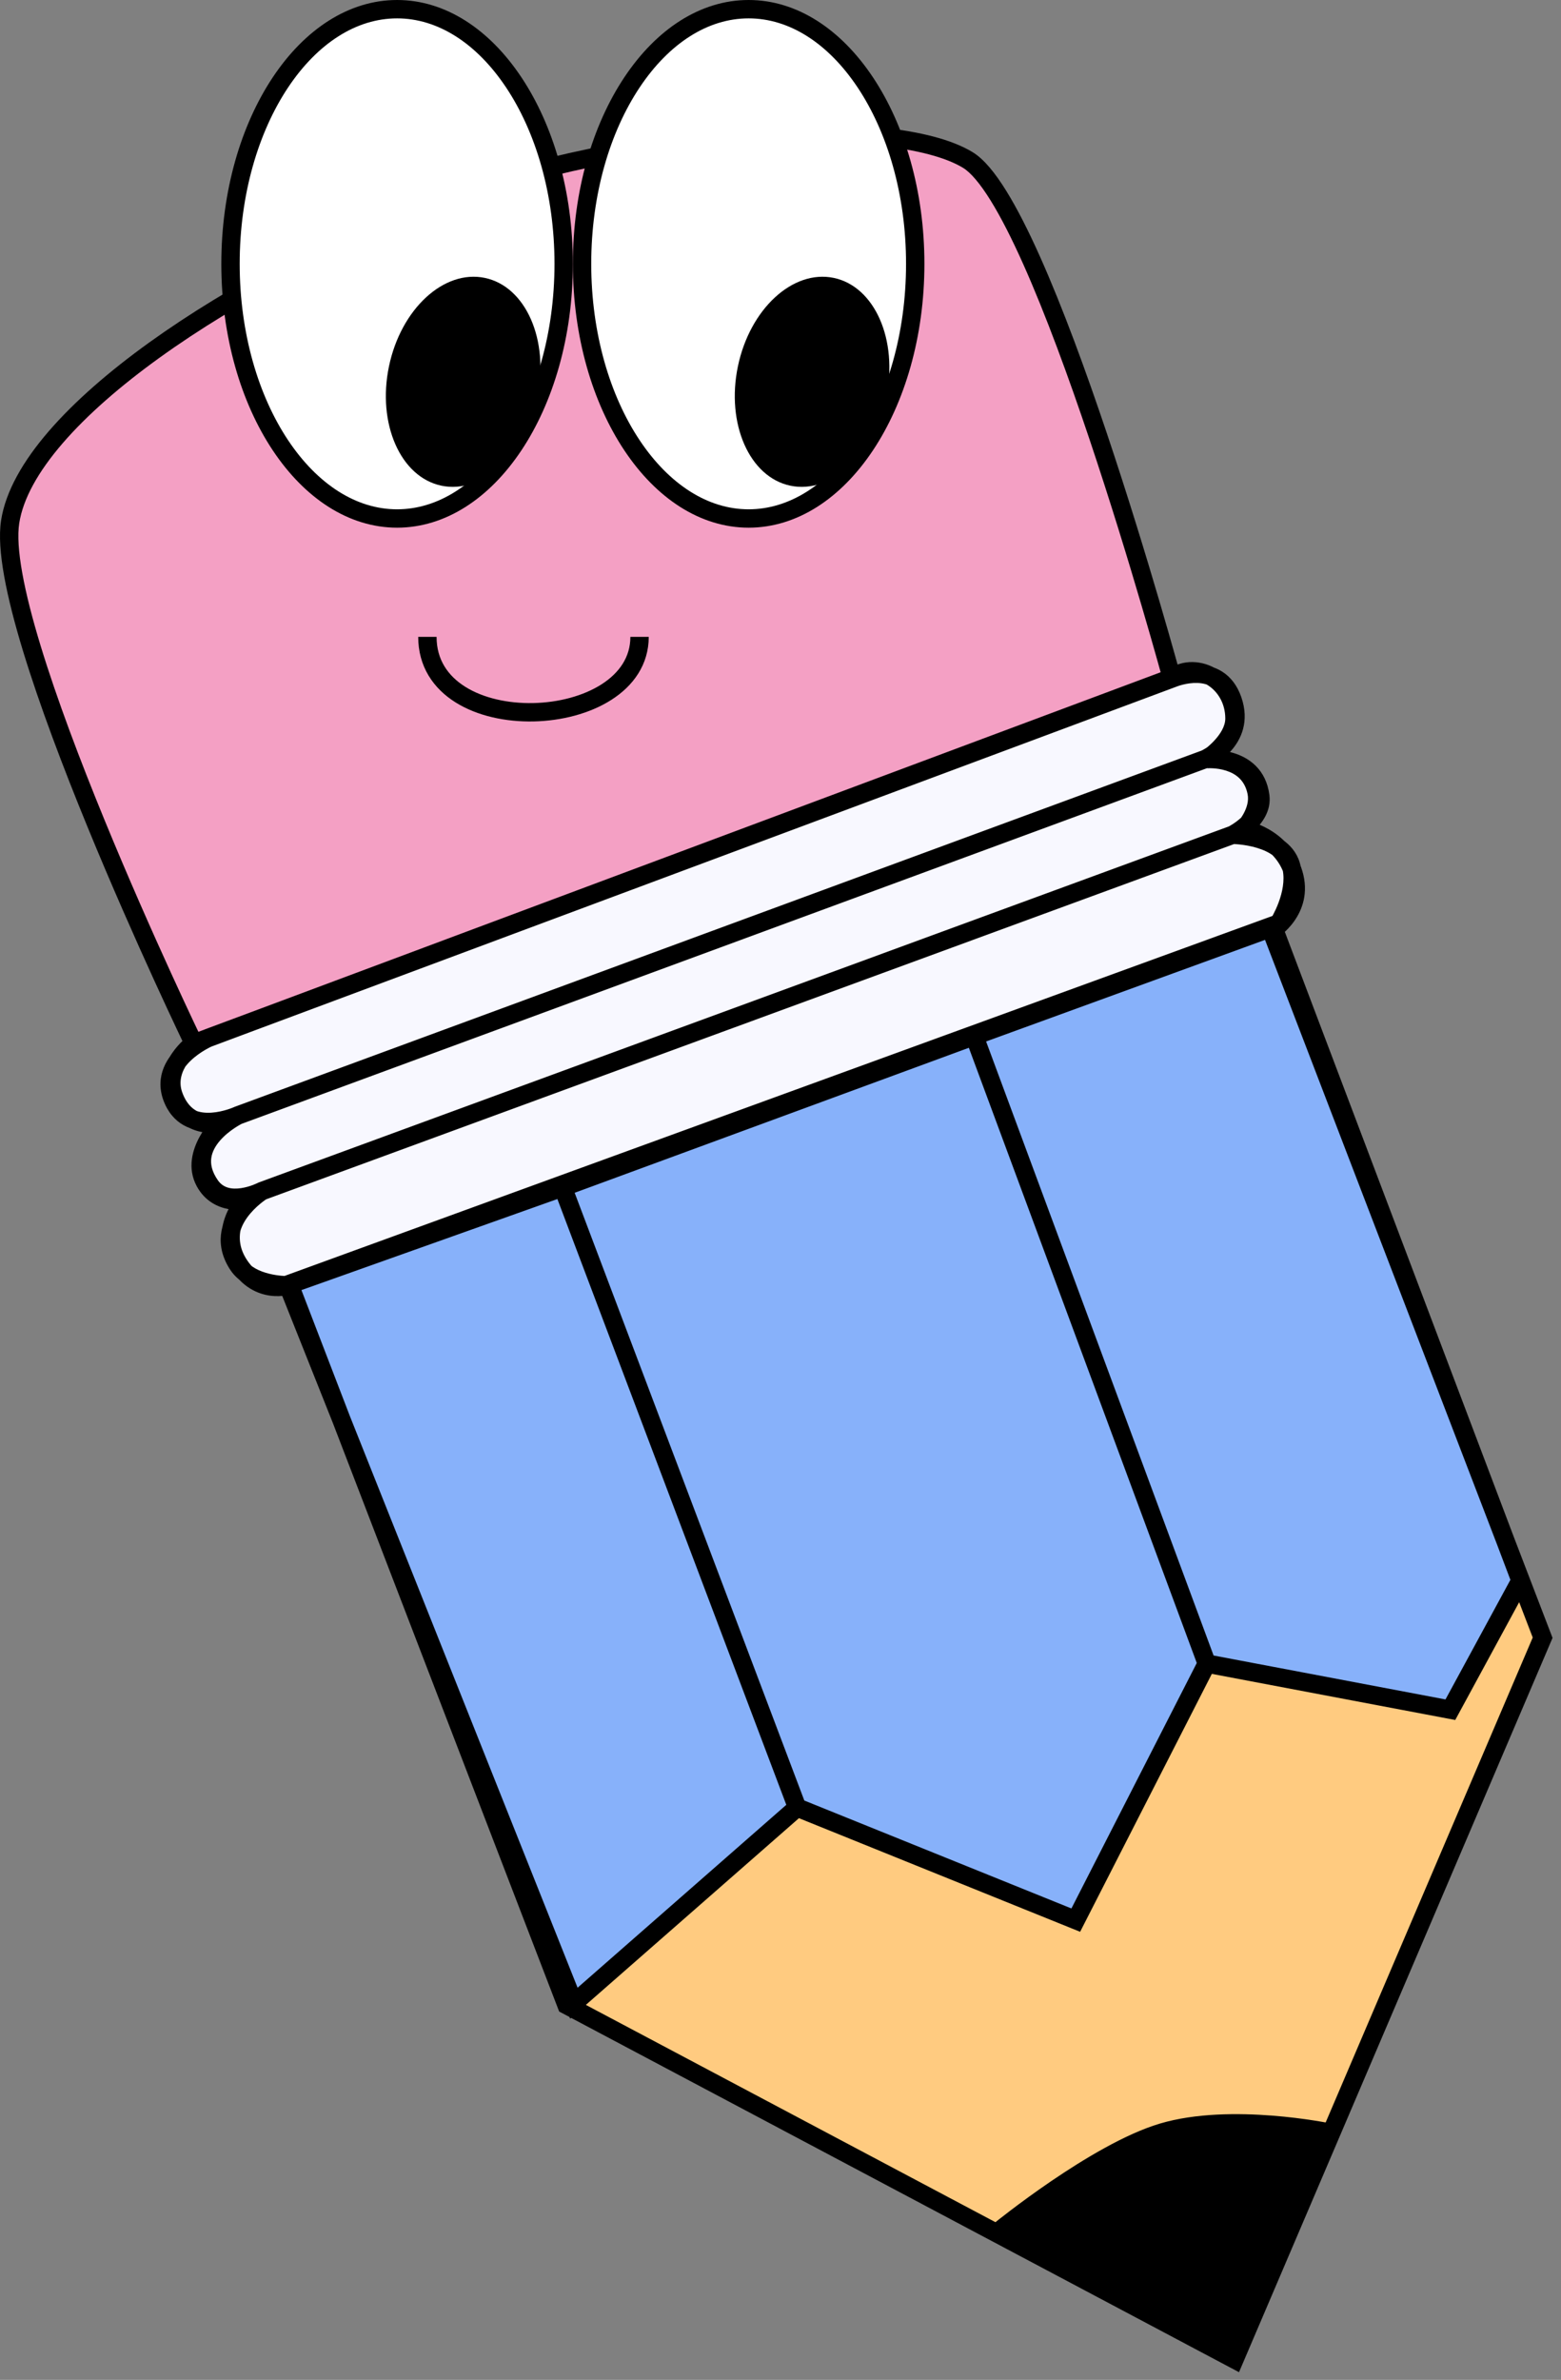 <svg width="170" height="259" viewBox="0 0 170 259" fill="none" xmlns="http://www.w3.org/2000/svg">
<rect x="0" y="0" width="170" height="259" fill="#808080" stroke="none"/>
<path d="M18.889 119.175C17.773 115.991 21.1 113.55 21.1 113.55L127.607 73.777C130.39 71.755 134.439 74.18 134.439 78.198C134.439 80.648 131.426 82.615 131.426 82.615C131.426 82.615 136.047 82.215 136.851 86.232C137.273 88.345 135.445 90.248 135.445 90.248C135.445 90.248 139.645 90.989 140.87 95.071C142.076 99.088 138.459 101.296 138.459 101.296L168 178.23L134.44 256.771L61.693 218.203L31.55 139.864C31.55 139.864 28.127 141.07 25.922 137.455C23.718 133.839 26.727 130.623 26.727 130.623C26.727 130.623 23.712 131.228 22.305 128.616C20.645 125.536 24.114 122.187 24.114 122.187C24.114 122.187 20.295 123.193 18.889 119.175Z" fill="#FFCB80"/>
<path d="M127.607 73.777L21.1 113.55C21.1 113.55 -0.702 68.438 1.107 56.788C2.915 45.138 25.815 30.163 47.327 22.039C68.882 13.898 97.165 12.391 105.404 17.414C113.643 22.437 127.607 73.777 127.607 73.777Z" fill="#F4A0C4"/>
<path d="M138.659 100.896L165.588 172.005L157.951 186.066L131.425 181.044L117.157 208.965L86.812 196.712L62.496 218.004L31.348 139.865L61.291 129.219L106.104 112.748L138.659 100.896Z" fill="#87B1FA"/>
<path d="M126.602 232.065C119.362 234.221 108.917 242.71 108.917 242.71L134.238 255.968L144.688 232.065C144.688 232.065 134.048 229.848 126.602 232.065Z" fill="black"/>
<path d="M22.907 129.018C19.691 124.398 25.922 121.385 25.922 121.385C25.922 121.385 20.731 123.796 18.89 119.778C16.9 115.437 22.697 112.949 22.697 112.949L127.806 73.779C127.806 73.779 132.7 71.77 134.236 76.19C135.772 80.609 131.222 82.618 131.222 82.618C131.222 82.618 136.648 82.015 137.251 86.635C137.582 89.175 134.236 90.853 134.236 90.853C134.236 90.853 139.915 90.874 140.667 94.469C141.265 97.326 139.26 100.495 139.26 100.495L31.145 139.866C31.145 139.866 27.382 139.866 25.92 137.656C22.907 133.102 28.532 129.622 28.532 129.622C28.532 129.622 24.714 131.616 22.907 129.018Z" fill="#F8F8FF"/>
<path d="M18.889 119.175L19.832 118.845L19.832 118.845L18.889 119.175ZM24.114 122.187L24.809 122.906L27.567 120.243L23.86 121.22L24.114 122.187ZM22.305 128.616L21.424 129.09L21.424 129.09L22.305 128.616ZM26.727 130.623L27.457 131.307L29.587 129.031L26.53 129.643L26.727 130.623ZM31.55 139.864L32.483 139.504L32.134 138.597L31.217 138.92L31.55 139.864ZM61.693 218.203L60.76 218.563L60.895 218.912L61.225 219.087L61.693 218.203ZM138.459 101.296L137.938 100.443L137.227 100.877L137.526 101.655L138.459 101.296ZM140.87 95.071L141.828 94.783L141.828 94.783L140.87 95.071ZM135.445 90.248L134.724 89.556L133.425 90.908L135.271 91.233L135.445 90.248ZM136.851 86.232L137.831 86.036L137.831 86.036L136.851 86.232ZM131.426 82.615L130.879 81.778L131.512 83.612L131.426 82.615ZM127.607 73.777L127.957 74.714L128.085 74.666L128.195 74.586L127.607 73.777ZM168 178.23L168.92 178.623L169.079 178.25L168.934 177.872L168 178.23ZM134.44 256.771L133.972 257.654L134.932 258.164L135.36 257.164L134.44 256.771ZM47.327 22.039L47.68 22.974L47.68 22.974L47.327 22.039ZM138.659 100.896L139.594 100.542L139.245 99.619L138.317 99.957L138.659 100.896ZM165.588 172.005L166.466 172.482L166.685 172.079L166.523 171.651L165.588 172.005ZM157.951 186.066L157.765 187.048L158.482 187.184L158.83 186.543L157.951 186.066ZM117.157 208.965L116.782 209.892L117.631 210.235L118.047 209.42L117.157 208.965ZM62.496 218.004L61.567 218.375L62.091 219.688L63.155 218.757L62.496 218.004ZM31.348 139.865L31.013 138.923L30.034 139.271L30.419 140.236L31.348 139.865ZM106.104 112.748L105.762 111.808L105.759 111.809L106.104 112.748ZM108.917 242.71L108.287 241.934L107.109 242.892L108.454 243.596L108.917 242.71ZM126.602 232.065L126.316 231.107L126.602 232.065ZM144.688 232.065L145.604 232.465L146.098 231.337L144.892 231.086L144.688 232.065ZM134.238 255.968L133.774 256.854L134.725 257.352L135.154 256.369L134.238 255.968ZM25.922 121.385L25.576 120.447L25.538 120.461L25.501 120.478L25.922 121.385ZM22.907 129.018L23.727 128.447L23.727 128.447L22.907 129.018ZM28.532 129.622L28.188 128.683L28.127 128.705L28.069 128.735L28.532 129.622ZM25.92 137.656L26.754 137.104L26.754 137.104L25.92 137.656ZM31.145 139.866V140.866H31.321L31.487 140.806L31.145 139.866ZM139.26 100.495L139.602 101.435L139.923 101.318L140.105 101.03L139.26 100.495ZM140.667 94.469L141.646 94.264L141.646 94.264L140.667 94.469ZM137.251 86.635L138.242 86.506L138.242 86.506L137.251 86.635ZM127.806 73.779L128.155 74.716L128.17 74.711L128.185 74.704L127.806 73.779ZM22.697 112.949L22.347 112.012L22.325 112.02L22.302 112.03L22.697 112.949ZM18.89 119.778L19.799 119.362L19.799 119.362L18.89 119.778ZM21.1 113.55C20.508 112.743 20.508 112.744 20.508 112.744C20.508 112.744 20.507 112.744 20.507 112.744C20.506 112.745 20.506 112.745 20.505 112.746C20.504 112.746 20.503 112.748 20.501 112.749C20.498 112.751 20.494 112.754 20.489 112.758C20.479 112.765 20.466 112.775 20.451 112.787C20.419 112.811 20.377 112.845 20.324 112.888C20.22 112.974 20.076 113.097 19.91 113.254C19.58 113.567 19.148 114.025 18.752 114.602C17.965 115.749 17.24 117.494 17.945 119.506L19.832 118.845C19.422 117.672 19.803 116.604 20.401 115.734C20.696 115.303 21.026 114.952 21.285 114.707C21.413 114.586 21.521 114.493 21.594 114.433C21.631 114.403 21.658 114.381 21.675 114.368C21.684 114.362 21.689 114.357 21.692 114.355C21.694 114.354 21.694 114.354 21.694 114.354C21.694 114.354 21.694 114.354 21.693 114.354C21.693 114.354 21.693 114.355 21.693 114.355C21.692 114.355 21.692 114.355 21.692 114.355C21.692 114.355 21.692 114.356 21.1 113.55ZM17.945 119.506C18.774 121.874 20.38 122.846 21.812 123.164C22.501 123.317 23.128 123.315 23.578 123.278C23.805 123.259 23.993 123.231 24.128 123.206C24.195 123.193 24.25 123.182 24.291 123.173C24.311 123.168 24.328 123.164 24.341 123.161C24.348 123.159 24.353 123.158 24.358 123.157C24.36 123.156 24.362 123.156 24.364 123.155C24.365 123.155 24.366 123.155 24.367 123.154C24.367 123.154 24.368 123.154 24.368 123.154C24.368 123.154 24.369 123.154 24.114 122.187C23.86 121.22 23.86 121.22 23.861 121.22C23.861 121.22 23.861 121.219 23.861 121.219C23.862 121.219 23.863 121.219 23.863 121.219C23.864 121.219 23.865 121.219 23.865 121.218C23.866 121.218 23.866 121.218 23.865 121.218C23.864 121.219 23.859 121.22 23.851 121.222C23.835 121.225 23.807 121.231 23.767 121.239C23.688 121.253 23.566 121.272 23.413 121.285C23.103 121.31 22.687 121.309 22.245 121.211C21.417 121.028 20.41 120.494 19.832 118.845L17.945 119.506ZM24.114 122.187C23.42 121.467 23.419 121.468 23.419 121.468C23.419 121.468 23.419 121.468 23.419 121.469C23.418 121.469 23.418 121.469 23.417 121.47C23.416 121.471 23.415 121.472 23.413 121.474C23.41 121.477 23.406 121.48 23.402 121.485C23.392 121.494 23.38 121.507 23.365 121.522C23.334 121.553 23.291 121.597 23.239 121.652C23.135 121.763 22.992 121.922 22.827 122.121C22.5 122.517 22.077 123.087 21.707 123.771C20.985 125.109 20.358 127.11 21.424 129.09L23.185 128.142C22.593 127.042 22.87 125.828 23.467 124.721C23.758 124.184 24.098 123.723 24.369 123.395C24.504 123.233 24.618 123.106 24.698 123.021C24.737 122.979 24.767 122.948 24.787 122.928C24.796 122.919 24.803 122.912 24.807 122.908C24.809 122.906 24.81 122.905 24.81 122.905C24.811 122.905 24.81 122.905 24.81 122.905C24.81 122.905 24.81 122.905 24.81 122.906C24.81 122.906 24.809 122.906 24.809 122.906C24.809 122.906 24.809 122.906 24.114 122.187ZM21.424 129.09C22.309 130.732 23.721 131.367 24.858 131.582C25.42 131.688 25.923 131.695 26.285 131.676C26.468 131.666 26.619 131.65 26.727 131.635C26.782 131.628 26.826 131.621 26.859 131.616C26.875 131.613 26.889 131.61 26.9 131.608C26.905 131.607 26.91 131.607 26.914 131.606C26.916 131.605 26.918 131.605 26.919 131.605C26.92 131.605 26.921 131.605 26.921 131.604C26.922 131.604 26.922 131.604 26.922 131.604C26.923 131.604 26.923 131.604 26.727 130.623C26.53 129.643 26.531 129.643 26.531 129.643C26.531 129.643 26.532 129.643 26.532 129.643C26.532 129.643 26.533 129.642 26.533 129.642C26.534 129.642 26.535 129.642 26.535 129.642C26.536 129.642 26.537 129.642 26.536 129.642C26.535 129.642 26.532 129.643 26.526 129.644C26.514 129.646 26.492 129.649 26.462 129.653C26.4 129.661 26.304 129.672 26.182 129.678C25.935 129.691 25.597 129.686 25.229 129.616C24.507 129.48 23.707 129.111 23.185 128.142L21.424 129.09ZM26.727 130.623C25.997 129.94 25.996 129.941 25.996 129.941C25.996 129.941 25.995 129.941 25.995 129.942C25.995 129.942 25.994 129.943 25.994 129.943C25.992 129.945 25.991 129.946 25.989 129.948C25.986 129.951 25.983 129.955 25.978 129.96C25.969 129.97 25.957 129.984 25.943 130C25.914 130.032 25.875 130.077 25.829 130.134C25.736 130.248 25.61 130.409 25.469 130.613C25.188 131.019 24.837 131.606 24.563 132.328C24.009 133.788 23.763 135.835 25.068 137.975L26.776 136.934C25.877 135.459 26.033 134.09 26.433 133.038C26.635 132.504 26.899 132.061 27.113 131.751C27.22 131.598 27.312 131.48 27.375 131.403C27.406 131.365 27.43 131.337 27.444 131.321C27.451 131.313 27.456 131.308 27.458 131.305C27.459 131.304 27.46 131.304 27.46 131.304C27.46 131.304 27.459 131.304 27.459 131.305C27.459 131.305 27.458 131.305 27.458 131.306C27.458 131.306 27.457 131.306 27.457 131.306C27.457 131.306 27.457 131.307 26.727 130.623ZM25.068 137.975C26.341 140.063 28.027 140.82 29.431 141.006C30.114 141.097 30.71 141.051 31.138 140.983C31.352 140.949 31.528 140.909 31.654 140.875C31.718 140.858 31.769 140.843 31.807 140.831C31.826 140.825 31.842 140.82 31.855 140.816C31.861 140.814 31.867 140.812 31.871 140.811C31.873 140.81 31.875 140.809 31.877 140.808C31.878 140.808 31.879 140.808 31.88 140.807C31.88 140.807 31.881 140.807 31.881 140.807C31.882 140.807 31.882 140.807 31.55 139.864C31.217 138.92 31.218 138.92 31.218 138.92C31.218 138.92 31.219 138.92 31.219 138.92C31.22 138.92 31.22 138.919 31.221 138.919C31.222 138.919 31.223 138.919 31.223 138.918C31.224 138.918 31.225 138.918 31.225 138.918C31.224 138.918 31.221 138.919 31.214 138.921C31.201 138.925 31.177 138.933 31.142 138.942C31.073 138.96 30.964 138.986 30.823 139.008C30.54 139.053 30.143 139.083 29.694 139.024C28.836 138.91 27.707 138.462 26.776 136.934L25.068 137.975ZM30.616 140.223L60.76 218.563L62.627 217.844L32.483 139.504L30.616 140.223ZM138.459 101.296C138.98 102.15 138.981 102.15 138.981 102.149C138.981 102.149 138.982 102.149 138.982 102.149C138.983 102.148 138.983 102.148 138.984 102.147C138.986 102.147 138.987 102.145 138.989 102.144C138.993 102.142 138.998 102.139 139.004 102.135C139.015 102.128 139.03 102.119 139.047 102.107C139.083 102.084 139.131 102.052 139.189 102.01C139.306 101.928 139.465 101.809 139.65 101.653C140.016 101.344 140.493 100.883 140.93 100.271C141.817 99.031 142.54 97.158 141.828 94.783L139.912 95.358C140.405 97.001 139.924 98.24 139.303 99.109C138.987 99.551 138.635 99.893 138.361 100.124C138.225 100.238 138.111 100.323 138.035 100.377C137.997 100.404 137.969 100.423 137.952 100.434C137.943 100.44 137.938 100.443 137.935 100.445C137.934 100.445 137.934 100.446 137.934 100.445C137.934 100.445 137.935 100.445 137.936 100.444C137.936 100.444 137.936 100.444 137.937 100.444C137.937 100.444 137.937 100.443 137.937 100.443C137.938 100.443 137.938 100.443 138.459 101.296ZM141.828 94.783C141.122 92.431 139.553 91.046 138.198 90.263C137.523 89.873 136.892 89.626 136.427 89.476C136.194 89.401 136.001 89.35 135.862 89.316C135.792 89.299 135.736 89.287 135.695 89.278C135.674 89.274 135.657 89.271 135.645 89.269C135.638 89.267 135.633 89.266 135.629 89.265C135.626 89.265 135.624 89.265 135.623 89.264C135.622 89.264 135.621 89.264 135.62 89.264C135.62 89.264 135.62 89.264 135.619 89.264C135.619 89.264 135.619 89.264 135.445 90.248C135.271 91.233 135.271 91.233 135.27 91.233C135.27 91.233 135.27 91.233 135.27 91.233C135.269 91.233 135.269 91.233 135.268 91.233C135.268 91.233 135.267 91.233 135.267 91.233C135.267 91.233 135.268 91.233 135.269 91.233C135.272 91.234 135.279 91.235 135.29 91.237C135.311 91.241 135.346 91.249 135.394 91.26C135.489 91.283 135.633 91.322 135.813 91.38C136.175 91.496 136.67 91.69 137.198 91.995C138.249 92.603 139.393 93.629 139.912 95.358L141.828 94.783ZM135.445 90.248C136.166 90.941 136.166 90.941 136.167 90.941C136.167 90.941 136.167 90.94 136.167 90.94C136.167 90.94 136.168 90.939 136.168 90.939C136.169 90.938 136.17 90.937 136.171 90.936C136.173 90.934 136.176 90.931 136.179 90.928C136.185 90.921 136.192 90.913 136.202 90.903C136.22 90.883 136.245 90.856 136.275 90.821C136.335 90.752 136.417 90.655 136.513 90.533C136.702 90.289 136.95 89.94 137.184 89.512C137.64 88.676 138.109 87.422 137.831 86.036L135.87 86.429C136.016 87.155 135.781 87.909 135.429 88.553C135.258 88.865 135.075 89.124 134.935 89.303C134.866 89.392 134.808 89.46 134.77 89.504C134.751 89.526 134.737 89.541 134.729 89.55C134.725 89.554 134.722 89.557 134.721 89.558C134.721 89.558 134.721 89.559 134.721 89.558C134.721 89.558 134.722 89.558 134.722 89.557C134.722 89.557 134.723 89.557 134.723 89.557C134.723 89.556 134.723 89.556 134.723 89.556C134.723 89.556 134.724 89.556 135.445 90.248ZM137.831 86.036C137.337 83.567 135.628 82.441 134.142 81.965C133.411 81.731 132.719 81.646 132.217 81.617C131.963 81.603 131.753 81.603 131.602 81.606C131.526 81.608 131.465 81.611 131.421 81.614C131.398 81.615 131.38 81.616 131.367 81.617C131.36 81.617 131.354 81.618 131.35 81.618C131.347 81.618 131.345 81.619 131.344 81.619C131.343 81.619 131.342 81.619 131.341 81.619C131.341 81.619 131.34 81.619 131.34 81.619C131.34 81.619 131.339 81.619 131.426 82.615C131.512 83.612 131.512 83.612 131.511 83.612C131.511 83.612 131.511 83.612 131.51 83.612C131.51 83.612 131.51 83.612 131.509 83.612C131.509 83.612 131.508 83.612 131.508 83.612C131.508 83.612 131.509 83.612 131.511 83.612C131.515 83.611 131.523 83.611 131.535 83.61C131.559 83.609 131.598 83.607 131.65 83.606C131.755 83.603 131.911 83.603 132.104 83.614C132.493 83.636 133.007 83.702 133.532 83.87C134.557 84.198 135.561 84.881 135.87 86.429L137.831 86.036ZM131.426 82.615C131.972 83.453 131.973 83.453 131.973 83.452C131.973 83.452 131.973 83.452 131.973 83.452C131.974 83.452 131.974 83.451 131.975 83.451C131.976 83.451 131.977 83.45 131.978 83.449C131.981 83.447 131.984 83.445 131.989 83.442C131.997 83.436 132.008 83.429 132.022 83.42C132.049 83.401 132.087 83.375 132.135 83.341C132.229 83.274 132.36 83.178 132.516 83.055C132.825 82.811 133.241 82.456 133.66 82.012C134.462 81.162 135.439 79.816 135.439 78.198H133.439C133.439 79.03 132.909 79.893 132.205 80.639C131.871 80.993 131.533 81.283 131.277 81.484C131.151 81.584 131.046 81.661 130.976 81.711C130.941 81.736 130.914 81.754 130.897 81.766C130.889 81.771 130.883 81.775 130.88 81.777C130.879 81.778 130.878 81.779 130.877 81.779C130.877 81.779 130.877 81.779 130.878 81.779C130.878 81.779 130.878 81.779 130.878 81.778C130.878 81.778 130.879 81.778 130.879 81.778C130.879 81.778 130.879 81.778 131.426 82.615ZM135.439 78.198C135.439 75.841 134.247 73.912 132.599 72.876C130.951 71.839 128.793 71.679 127.02 72.968L128.195 74.586C129.204 73.853 130.463 73.895 131.534 74.569C132.607 75.244 133.439 76.537 133.439 78.198H135.439ZM21.45 114.486L127.957 74.714L127.258 72.84L20.75 112.613L21.45 114.486ZM127.607 73.777C128.572 73.514 128.572 73.514 128.572 73.514C128.572 73.513 128.572 73.513 128.572 73.512C128.571 73.51 128.571 73.508 128.57 73.505C128.568 73.498 128.565 73.489 128.562 73.476C128.555 73.451 128.545 73.414 128.532 73.365C128.505 73.267 128.465 73.122 128.412 72.933C128.308 72.554 128.153 71.999 127.954 71.29C127.555 69.873 126.976 67.845 126.256 65.395C124.816 60.496 122.809 53.908 120.543 47.161C118.279 40.418 115.749 33.495 113.262 27.932C112.019 25.152 110.777 22.689 109.573 20.75C108.392 18.848 107.169 17.319 105.924 16.56L104.883 18.268C105.698 18.765 106.714 19.938 107.874 21.806C109.011 23.636 110.211 26.009 111.436 28.748C113.884 34.224 116.391 41.077 118.647 47.797C120.902 54.513 122.902 61.075 124.337 65.959C125.055 68.4 125.632 70.422 126.029 71.832C126.227 72.537 126.381 73.09 126.485 73.466C126.537 73.654 126.576 73.797 126.603 73.894C126.616 73.942 126.626 73.979 126.633 74.003C126.636 74.015 126.638 74.025 126.64 74.031C126.641 74.034 126.642 74.036 126.642 74.037C126.642 74.038 126.642 74.039 126.642 74.039C126.643 74.039 126.643 74.04 127.607 73.777ZM105.924 16.56C103.671 15.186 100.177 14.32 95.99 13.878C91.77 13.432 86.728 13.406 81.288 13.792C70.412 14.564 57.855 16.993 46.974 21.103L47.68 22.974C58.354 18.943 70.716 16.548 81.43 15.787C86.785 15.407 91.706 15.437 95.78 15.867C99.886 16.301 103.017 17.13 104.883 18.268L105.924 16.56ZM46.974 21.103C36.147 25.192 24.965 31.006 16.244 37.279C11.884 40.416 8.114 43.685 5.309 46.932C2.517 50.165 0.612 53.456 0.118 56.634L2.095 56.941C2.506 54.294 4.141 51.345 6.823 48.239C9.493 45.148 13.132 41.982 17.412 38.903C25.971 32.746 36.994 27.01 47.68 22.974L46.974 21.103ZM0.118 56.634C-0.133 58.257 0.033 60.368 0.462 62.749C0.895 65.15 1.61 67.909 2.511 70.864C4.314 76.774 6.883 83.538 9.5 89.917C12.119 96.3 14.793 102.316 16.812 106.734C17.822 108.944 18.668 110.756 19.262 112.015C19.559 112.645 19.793 113.137 19.953 113.471C20.033 113.639 20.095 113.767 20.136 113.853C20.157 113.896 20.173 113.929 20.183 113.951C20.189 113.962 20.193 113.97 20.195 113.976C20.197 113.979 20.198 113.981 20.198 113.982C20.199 113.983 20.199 113.984 20.199 113.984C20.199 113.984 20.2 113.985 21.1 113.55C22 113.114 22 113.114 22 113.114C22 113.114 22 113.113 21.999 113.113C21.999 113.111 21.998 113.109 21.997 113.107C21.994 113.101 21.99 113.093 21.985 113.083C21.975 113.061 21.959 113.029 21.939 112.987C21.898 112.901 21.837 112.775 21.758 112.609C21.599 112.277 21.367 111.788 21.071 111.162C20.48 109.909 19.637 108.105 18.631 105.903C16.619 101.499 13.956 95.509 11.35 89.158C8.743 82.803 6.201 76.105 4.424 70.28C3.536 67.367 2.844 64.69 2.431 62.394C2.013 60.079 1.895 58.231 2.095 56.941L0.118 56.634ZM168.934 177.872L139.393 100.938L137.526 101.655L167.066 178.588L168.934 177.872ZM61.225 219.087L133.972 257.654L134.908 255.887L62.162 217.32L61.225 219.087ZM135.36 257.164L168.92 178.623L167.08 177.837L133.52 256.378L135.36 257.164ZM137.724 101.251L164.652 172.359L166.523 171.651L139.594 100.542L137.724 101.251ZM164.709 171.528L157.072 185.589L158.83 186.543L166.466 172.482L164.709 171.528ZM158.137 185.083L131.611 180.061L131.239 182.027L157.765 187.048L158.137 185.083ZM130.534 180.589L116.266 208.51L118.047 209.42L132.315 181.499L130.534 180.589ZM117.531 208.038L87.186 195.785L86.438 197.639L116.782 209.892L117.531 208.038ZM86.153 195.96L61.837 217.252L63.155 218.757L87.471 197.464L86.153 195.96ZM63.425 217.634L32.277 139.495L30.419 140.236L61.567 218.375L63.425 217.634ZM31.683 140.808L61.626 130.161L60.956 128.277L31.013 138.923L31.683 140.808ZM60.355 129.573L85.877 197.066L87.748 196.358L62.226 128.866L60.355 129.573ZM61.636 130.158L106.449 113.686L105.759 111.809L60.946 128.281L61.636 130.158ZM106.446 113.687L139.001 101.836L138.317 99.957L105.762 111.808L106.446 113.687ZM105.166 113.095L130.487 181.392L132.362 180.696L107.042 112.4L105.166 113.095ZM108.917 242.71C109.548 243.486 109.548 243.486 109.548 243.486C109.548 243.486 109.548 243.486 109.548 243.486C109.549 243.486 109.549 243.486 109.549 243.485C109.55 243.485 109.552 243.483 109.554 243.481C109.559 243.478 109.566 243.472 109.576 243.464C109.595 243.449 109.624 243.426 109.662 243.395C109.738 243.334 109.852 243.243 110 243.127C110.295 242.894 110.727 242.557 111.267 242.147C112.35 241.325 113.867 240.207 115.607 239.023C119.118 236.635 123.428 234.054 126.887 233.024L126.316 231.107C122.536 232.233 118.004 234.974 114.482 237.369C112.706 238.577 111.16 239.717 110.058 240.554C109.506 240.973 109.065 241.317 108.761 241.556C108.609 241.676 108.491 241.77 108.411 241.834C108.371 241.866 108.34 241.891 108.32 241.908C108.309 241.916 108.301 241.923 108.296 241.927C108.293 241.929 108.291 241.931 108.289 241.932C108.289 241.933 108.288 241.933 108.288 241.934C108.287 241.934 108.287 241.934 108.287 241.934C108.287 241.934 108.287 241.934 108.917 242.71ZM126.887 233.024C130.432 231.968 134.806 231.957 138.36 232.231C140.125 232.367 141.661 232.571 142.755 232.741C143.302 232.826 143.738 232.902 144.035 232.957C144.184 232.985 144.298 233.007 144.374 233.021C144.412 233.029 144.44 233.035 144.459 233.038C144.468 233.04 144.475 233.042 144.479 233.043C144.481 233.043 144.483 233.043 144.483 233.044C144.484 233.044 144.484 233.044 144.484 233.044C144.484 233.044 144.484 233.044 144.484 233.044C144.484 233.044 144.484 233.044 144.688 232.065C144.892 231.086 144.892 231.086 144.891 231.086C144.891 231.086 144.891 231.085 144.891 231.085C144.89 231.085 144.889 231.085 144.889 231.085C144.887 231.085 144.884 231.084 144.881 231.084C144.875 231.082 144.867 231.081 144.856 231.078C144.834 231.074 144.801 231.067 144.76 231.059C144.676 231.043 144.554 231.019 144.397 230.99C144.084 230.933 143.63 230.853 143.063 230.765C141.929 230.589 140.341 230.377 138.514 230.237C134.887 229.957 130.218 229.945 126.316 231.107L126.887 233.024ZM143.772 231.664L133.322 255.568L135.154 256.369L145.604 232.465L143.772 231.664ZM134.702 255.082L109.381 241.825L108.454 243.596L133.774 256.854L134.702 255.082ZM25.922 121.385C25.486 120.485 25.486 120.485 25.486 120.485C25.486 120.485 25.485 120.486 25.485 120.486C25.484 120.486 25.483 120.487 25.483 120.487C25.481 120.488 25.479 120.489 25.476 120.49C25.471 120.492 25.465 120.496 25.457 120.5C25.441 120.507 25.42 120.518 25.393 120.532C25.34 120.56 25.265 120.599 25.174 120.65C24.991 120.752 24.737 120.901 24.445 121.095C23.867 121.479 23.11 122.057 22.453 122.814C21.798 123.568 21.199 124.551 21.031 125.736C20.859 126.949 21.157 128.254 22.086 129.59L23.727 128.447C23.049 127.472 22.919 126.668 23.011 126.017C23.107 125.338 23.463 124.701 23.963 124.125C24.462 123.551 25.062 123.087 25.552 122.761C25.794 122.6 26.002 122.478 26.147 122.397C26.22 122.357 26.276 122.327 26.312 122.308C26.33 122.299 26.343 122.292 26.351 122.289C26.355 122.287 26.357 122.285 26.358 122.285C26.359 122.285 26.359 122.285 26.359 122.285C26.359 122.285 26.359 122.285 26.358 122.285C26.358 122.285 26.358 122.285 26.358 122.285C26.358 122.285 26.357 122.286 25.922 121.385ZM22.086 129.59C23.307 131.344 25.2 131.481 26.543 131.283C27.226 131.183 27.832 130.991 28.262 130.828C28.479 130.746 28.656 130.669 28.781 130.611C28.844 130.583 28.894 130.558 28.93 130.541C28.948 130.532 28.963 130.525 28.974 130.519C28.979 130.516 28.984 130.514 28.987 130.512C28.989 130.511 28.991 130.51 28.992 130.51C28.993 130.509 28.993 130.509 28.994 130.509C28.994 130.509 28.994 130.508 28.995 130.508C28.995 130.508 28.995 130.508 28.532 129.622C28.069 128.735 28.07 128.735 28.07 128.735C28.07 128.735 28.07 128.735 28.07 128.735C28.071 128.735 28.071 128.734 28.071 128.734C28.072 128.734 28.072 128.734 28.072 128.734C28.072 128.734 28.071 128.735 28.069 128.736C28.065 128.737 28.058 128.741 28.048 128.746C28.027 128.756 27.993 128.772 27.948 128.793C27.858 128.835 27.722 128.893 27.553 128.958C27.211 129.087 26.749 129.231 26.252 129.305C25.234 129.455 24.314 129.29 23.727 128.447L22.086 129.59ZM28.532 129.622C28.006 128.771 28.006 128.771 28.006 128.772C28.005 128.772 28.005 128.772 28.005 128.772C28.004 128.773 28.003 128.773 28.003 128.774C28.001 128.775 27.999 128.776 27.997 128.777C27.992 128.78 27.986 128.784 27.979 128.788C27.965 128.798 27.945 128.81 27.921 128.826C27.872 128.858 27.804 128.904 27.721 128.962C27.555 129.079 27.326 129.248 27.063 129.466C26.541 129.898 25.864 130.537 25.283 131.349C24.703 132.16 24.19 133.183 24.062 134.373C23.933 135.584 24.212 136.886 25.086 138.208L26.754 137.104C26.122 136.149 25.974 135.308 26.051 134.586C26.131 133.842 26.46 133.141 26.909 132.513C27.358 131.886 27.899 131.37 28.338 131.007C28.555 130.827 28.742 130.689 28.872 130.598C28.937 130.552 28.987 130.519 29.019 130.497C29.035 130.487 29.047 130.479 29.054 130.475C29.057 130.473 29.059 130.472 29.06 130.471C29.06 130.471 29.061 130.471 29.06 130.471C29.06 130.471 29.06 130.471 29.06 130.471C29.059 130.471 29.059 130.472 29.059 130.472C29.059 130.472 29.058 130.472 28.532 129.622ZM25.086 138.208C26.028 139.631 27.641 140.266 28.842 140.561C29.464 140.714 30.031 140.79 30.442 140.827C30.649 140.846 30.819 140.856 30.939 140.861C31 140.863 31.048 140.865 31.083 140.865C31.1 140.866 31.114 140.866 31.125 140.866C31.13 140.866 31.134 140.866 31.137 140.866C31.139 140.866 31.141 140.866 31.142 140.866C31.142 140.866 31.143 140.866 31.143 140.866C31.144 140.866 31.144 140.866 31.144 140.866C31.145 140.866 31.145 140.866 31.145 139.866C31.145 138.866 31.145 138.866 31.145 138.866C31.145 138.866 31.146 138.866 31.146 138.866C31.146 138.866 31.146 138.866 31.146 138.866C31.147 138.866 31.147 138.866 31.147 138.866C31.146 138.866 31.145 138.866 31.143 138.866C31.14 138.866 31.132 138.866 31.122 138.866C31.1 138.865 31.066 138.864 31.021 138.863C30.93 138.859 30.795 138.851 30.626 138.836C30.286 138.804 29.821 138.742 29.32 138.619C28.273 138.361 27.274 137.891 26.754 137.104L25.086 138.208ZM31.487 140.806L139.602 101.435L138.918 99.556L30.803 138.926L31.487 140.806ZM139.26 100.495C140.105 101.03 140.105 101.03 140.106 101.029C140.106 101.029 140.106 101.029 140.106 101.029C140.106 101.028 140.106 101.028 140.107 101.027C140.107 101.026 140.108 101.025 140.109 101.024C140.111 101.021 140.113 101.018 140.116 101.013C140.121 101.005 140.128 100.993 140.137 100.978C140.155 100.949 140.179 100.908 140.209 100.856C140.27 100.752 140.353 100.604 140.45 100.419C140.644 100.049 140.894 99.524 141.125 98.901C141.577 97.682 142.001 95.963 141.646 94.264L139.688 94.673C139.93 95.831 139.651 97.126 139.25 98.206C139.055 98.732 138.841 99.179 138.678 99.492C138.596 99.648 138.527 99.77 138.481 99.851C138.457 99.891 138.439 99.921 138.428 99.94C138.422 99.949 138.418 99.955 138.416 99.959C138.415 99.961 138.414 99.962 138.414 99.962C138.414 99.962 138.414 99.962 138.414 99.962C138.414 99.962 138.414 99.962 138.414 99.962C138.415 99.961 138.415 99.961 138.415 99.961C138.415 99.961 138.415 99.961 139.26 100.495ZM141.646 94.264C141.152 91.902 139.06 90.836 137.457 90.355C136.623 90.105 135.825 89.981 135.241 89.918C134.947 89.887 134.703 89.871 134.53 89.862C134.443 89.858 134.374 89.856 134.325 89.855C134.3 89.854 134.28 89.854 134.266 89.854C134.259 89.854 134.253 89.854 134.249 89.854C134.247 89.853 134.245 89.853 134.243 89.853C134.242 89.853 134.242 89.853 134.241 89.853C134.241 89.853 134.241 89.853 134.24 89.853C134.24 89.853 134.24 89.853 134.236 90.853C134.233 91.853 134.232 91.853 134.232 91.853C134.232 91.853 134.232 91.853 134.232 91.853C134.231 91.853 134.231 91.853 134.231 91.853C134.231 91.853 134.231 91.853 134.232 91.853C134.233 91.853 134.235 91.853 134.239 91.854C134.246 91.854 134.258 91.854 134.276 91.854C134.31 91.855 134.363 91.857 134.433 91.86C134.574 91.867 134.779 91.88 135.029 91.907C135.533 91.961 136.202 92.067 136.882 92.271C138.307 92.698 139.43 93.44 139.688 94.673L141.646 94.264ZM134.236 90.853C134.685 91.747 134.685 91.747 134.685 91.747C134.685 91.747 134.686 91.747 134.686 91.747C134.686 91.746 134.687 91.746 134.687 91.746C134.689 91.745 134.69 91.745 134.692 91.744C134.695 91.742 134.699 91.74 134.703 91.738C134.713 91.733 134.726 91.726 134.741 91.718C134.772 91.702 134.815 91.678 134.868 91.649C134.973 91.59 135.12 91.504 135.292 91.394C135.635 91.175 136.094 90.85 136.548 90.43C137.417 89.624 138.472 88.267 138.242 86.506L136.259 86.764C136.361 87.542 135.909 88.295 135.188 88.963C134.846 89.28 134.49 89.534 134.215 89.709C134.08 89.796 133.967 89.861 133.891 89.904C133.853 89.925 133.824 89.941 133.806 89.95C133.797 89.955 133.791 89.958 133.788 89.96C133.786 89.96 133.786 89.961 133.786 89.961C133.786 89.961 133.786 89.961 133.786 89.96C133.786 89.96 133.786 89.96 133.787 89.96C133.787 89.96 133.787 89.96 133.787 89.96C133.787 89.96 133.788 89.96 134.236 90.853ZM138.242 86.506C138.064 85.141 137.518 84.107 136.761 83.351C136.018 82.608 135.12 82.181 134.296 81.936C133.472 81.69 132.683 81.614 132.109 81.596C131.82 81.588 131.579 81.594 131.406 81.602C131.32 81.606 131.251 81.611 131.201 81.615C131.176 81.618 131.156 81.619 131.141 81.621C131.133 81.622 131.127 81.622 131.122 81.623C131.12 81.623 131.117 81.623 131.116 81.623C131.115 81.624 131.114 81.624 131.113 81.624C131.113 81.624 131.112 81.624 131.112 81.624C131.112 81.624 131.111 81.624 131.222 82.618C131.332 83.612 131.332 83.612 131.331 83.612C131.331 83.612 131.331 83.612 131.331 83.612C131.33 83.612 131.33 83.612 131.33 83.612C131.329 83.612 131.329 83.612 131.329 83.612C131.33 83.612 131.331 83.612 131.334 83.612C131.34 83.611 131.35 83.61 131.365 83.609C131.395 83.606 131.443 83.603 131.506 83.6C131.633 83.593 131.82 83.588 132.049 83.595C132.511 83.609 133.117 83.671 133.725 83.852C134.333 84.034 134.904 84.322 135.347 84.766C135.778 85.196 136.136 85.819 136.259 86.764L138.242 86.506ZM131.222 82.618C131.626 83.533 131.626 83.532 131.626 83.532C131.627 83.532 131.627 83.532 131.627 83.532C131.628 83.531 131.629 83.531 131.63 83.531C131.631 83.53 131.633 83.529 131.636 83.528C131.64 83.526 131.646 83.524 131.652 83.52C131.666 83.514 131.683 83.506 131.705 83.496C131.748 83.475 131.806 83.446 131.878 83.409C132.021 83.334 132.219 83.224 132.447 83.078C132.901 82.787 133.499 82.342 134.049 81.729C135.177 80.471 136.095 78.493 135.181 75.861L133.292 76.518C133.913 78.306 133.324 79.542 132.56 80.394C132.165 80.835 131.721 81.168 131.37 81.392C131.196 81.503 131.05 81.585 130.951 81.637C130.901 81.663 130.863 81.681 130.84 81.692C130.829 81.698 130.821 81.701 130.817 81.703C130.815 81.704 130.814 81.704 130.814 81.704C130.815 81.704 130.815 81.704 130.815 81.704C130.816 81.704 130.816 81.704 130.817 81.704C130.817 81.704 130.817 81.703 130.817 81.703C130.818 81.703 130.818 81.703 131.222 82.618ZM135.181 75.861C134.731 74.566 134.005 73.673 133.124 73.107C132.256 72.55 131.311 72.357 130.48 72.328C129.651 72.298 128.894 72.43 128.354 72.564C128.082 72.631 127.858 72.701 127.698 72.754C127.618 72.781 127.555 72.805 127.509 72.822C127.485 72.831 127.467 72.838 127.453 72.843C127.446 72.846 127.44 72.848 127.436 72.85C127.433 72.851 127.432 72.852 127.43 72.853C127.429 72.853 127.428 72.853 127.428 72.854C127.427 72.854 127.427 72.854 127.427 72.854C127.426 72.854 127.426 72.854 127.806 73.779C128.185 74.704 128.185 74.705 128.185 74.705C128.184 74.705 128.184 74.705 128.184 74.705C128.184 74.705 128.183 74.705 128.183 74.706C128.182 74.706 128.182 74.706 128.182 74.706C128.182 74.706 128.184 74.705 128.186 74.704C128.191 74.702 128.2 74.699 128.213 74.694C128.24 74.684 128.282 74.668 128.339 74.649C128.454 74.61 128.624 74.557 128.834 74.505C129.26 74.4 129.823 74.306 130.409 74.326C130.995 74.347 131.561 74.481 132.043 74.79C132.512 75.091 132.974 75.603 133.292 76.518L135.181 75.861ZM127.456 72.842L22.347 112.012L23.046 113.886L128.155 74.716L127.456 72.842ZM26.267 122.324L131.567 83.556L130.876 81.679L25.576 120.447L26.267 122.324ZM133.892 89.915L28.188 128.683L28.877 130.56L134.58 91.792L133.892 89.915ZM25.922 121.385C25.501 120.478 25.501 120.478 25.501 120.478C25.501 120.478 25.502 120.478 25.502 120.478C25.502 120.478 25.502 120.477 25.503 120.477C25.503 120.477 25.503 120.477 25.503 120.477C25.502 120.478 25.5 120.479 25.497 120.48C25.491 120.483 25.48 120.487 25.465 120.494C25.435 120.507 25.388 120.527 25.325 120.552C25.198 120.603 25.011 120.673 24.78 120.746C24.313 120.894 23.689 121.047 23.031 121.09C22.369 121.134 21.726 121.063 21.179 120.814C20.655 120.576 20.16 120.15 19.799 119.362L17.981 120.195C18.54 121.415 19.384 122.195 20.351 122.635C21.295 123.064 22.296 123.143 23.162 123.086C24.031 123.029 24.82 122.831 25.384 122.652C25.668 122.562 25.901 122.475 26.066 122.41C26.148 122.377 26.214 122.349 26.261 122.329C26.284 122.319 26.303 122.31 26.317 122.304C26.324 122.301 26.329 122.299 26.334 122.297C26.336 122.296 26.338 122.295 26.339 122.294C26.34 122.294 26.341 122.293 26.341 122.293C26.342 122.293 26.342 122.293 26.342 122.293C26.343 122.292 26.343 122.292 25.922 121.385ZM19.799 119.362C19.403 118.498 19.411 117.783 19.6 117.178C19.797 116.546 20.216 115.965 20.744 115.453C21.268 114.944 21.859 114.544 22.329 114.267C22.561 114.131 22.759 114.028 22.895 113.96C22.963 113.927 23.016 113.902 23.049 113.886C23.066 113.879 23.079 113.873 23.086 113.87C23.089 113.868 23.091 113.867 23.092 113.867C23.093 113.867 23.093 113.867 23.093 113.867C23.093 113.867 23.093 113.867 23.092 113.867C23.092 113.867 23.092 113.867 23.092 113.867C23.091 113.867 23.091 113.868 22.697 112.949C22.302 112.03 22.302 112.03 22.301 112.03C22.301 112.03 22.301 112.03 22.3 112.03C22.3 112.031 22.299 112.031 22.298 112.031C22.297 112.032 22.295 112.033 22.292 112.034C22.288 112.036 22.282 112.039 22.274 112.042C22.259 112.048 22.239 112.058 22.214 112.069C22.164 112.092 22.094 112.125 22.008 112.168C21.835 112.253 21.595 112.379 21.315 112.543C20.76 112.869 20.026 113.362 19.351 114.018C18.678 114.671 18.021 115.526 17.691 116.582C17.352 117.664 17.382 118.888 17.981 120.195L19.799 119.362Z" fill="black"/>
<path d="M61.387 28.713C61.387 36.472 59.289 43.452 55.949 48.462C52.604 53.48 48.093 56.427 43.245 56.427C38.398 56.427 33.886 53.48 30.541 48.462C27.201 43.452 25.103 36.472 25.103 28.713C25.103 20.954 27.201 13.975 30.541 8.965C33.886 3.947 38.398 1 43.245 1C48.093 1 52.604 3.947 55.949 8.965C59.289 13.975 61.387 20.954 61.387 28.713Z" fill="white" stroke="black" stroke-width="2"/>
<path d="M99.672 28.713C99.672 36.472 97.574 43.452 94.233 48.462C90.888 53.48 86.377 56.427 81.53 56.427C76.682 56.427 72.171 53.48 68.826 48.462C65.486 43.452 63.388 36.472 63.388 28.713C63.388 20.954 65.486 13.975 68.826 8.965C72.171 3.947 76.682 1 81.53 1C86.377 1 90.888 3.947 94.233 8.965C97.574 13.975 99.672 20.954 99.672 28.713Z" fill="white" stroke="black" stroke-width="2"/>
<ellipse cx="88.439" cy="41.551" rx="8.251" ry="11.551" transform="rotate(11.804 88.439 41.551)" fill="black"/>
<ellipse cx="50.439" cy="41.551" rx="8.251" ry="11.551" transform="rotate(11.804 50.439 41.551)" fill="black"/>
<path d="M46.545 69.308C46.545 80.744 69.651 79.754 69.651 69.308" stroke="black" stroke-width="2"/>
</svg>

